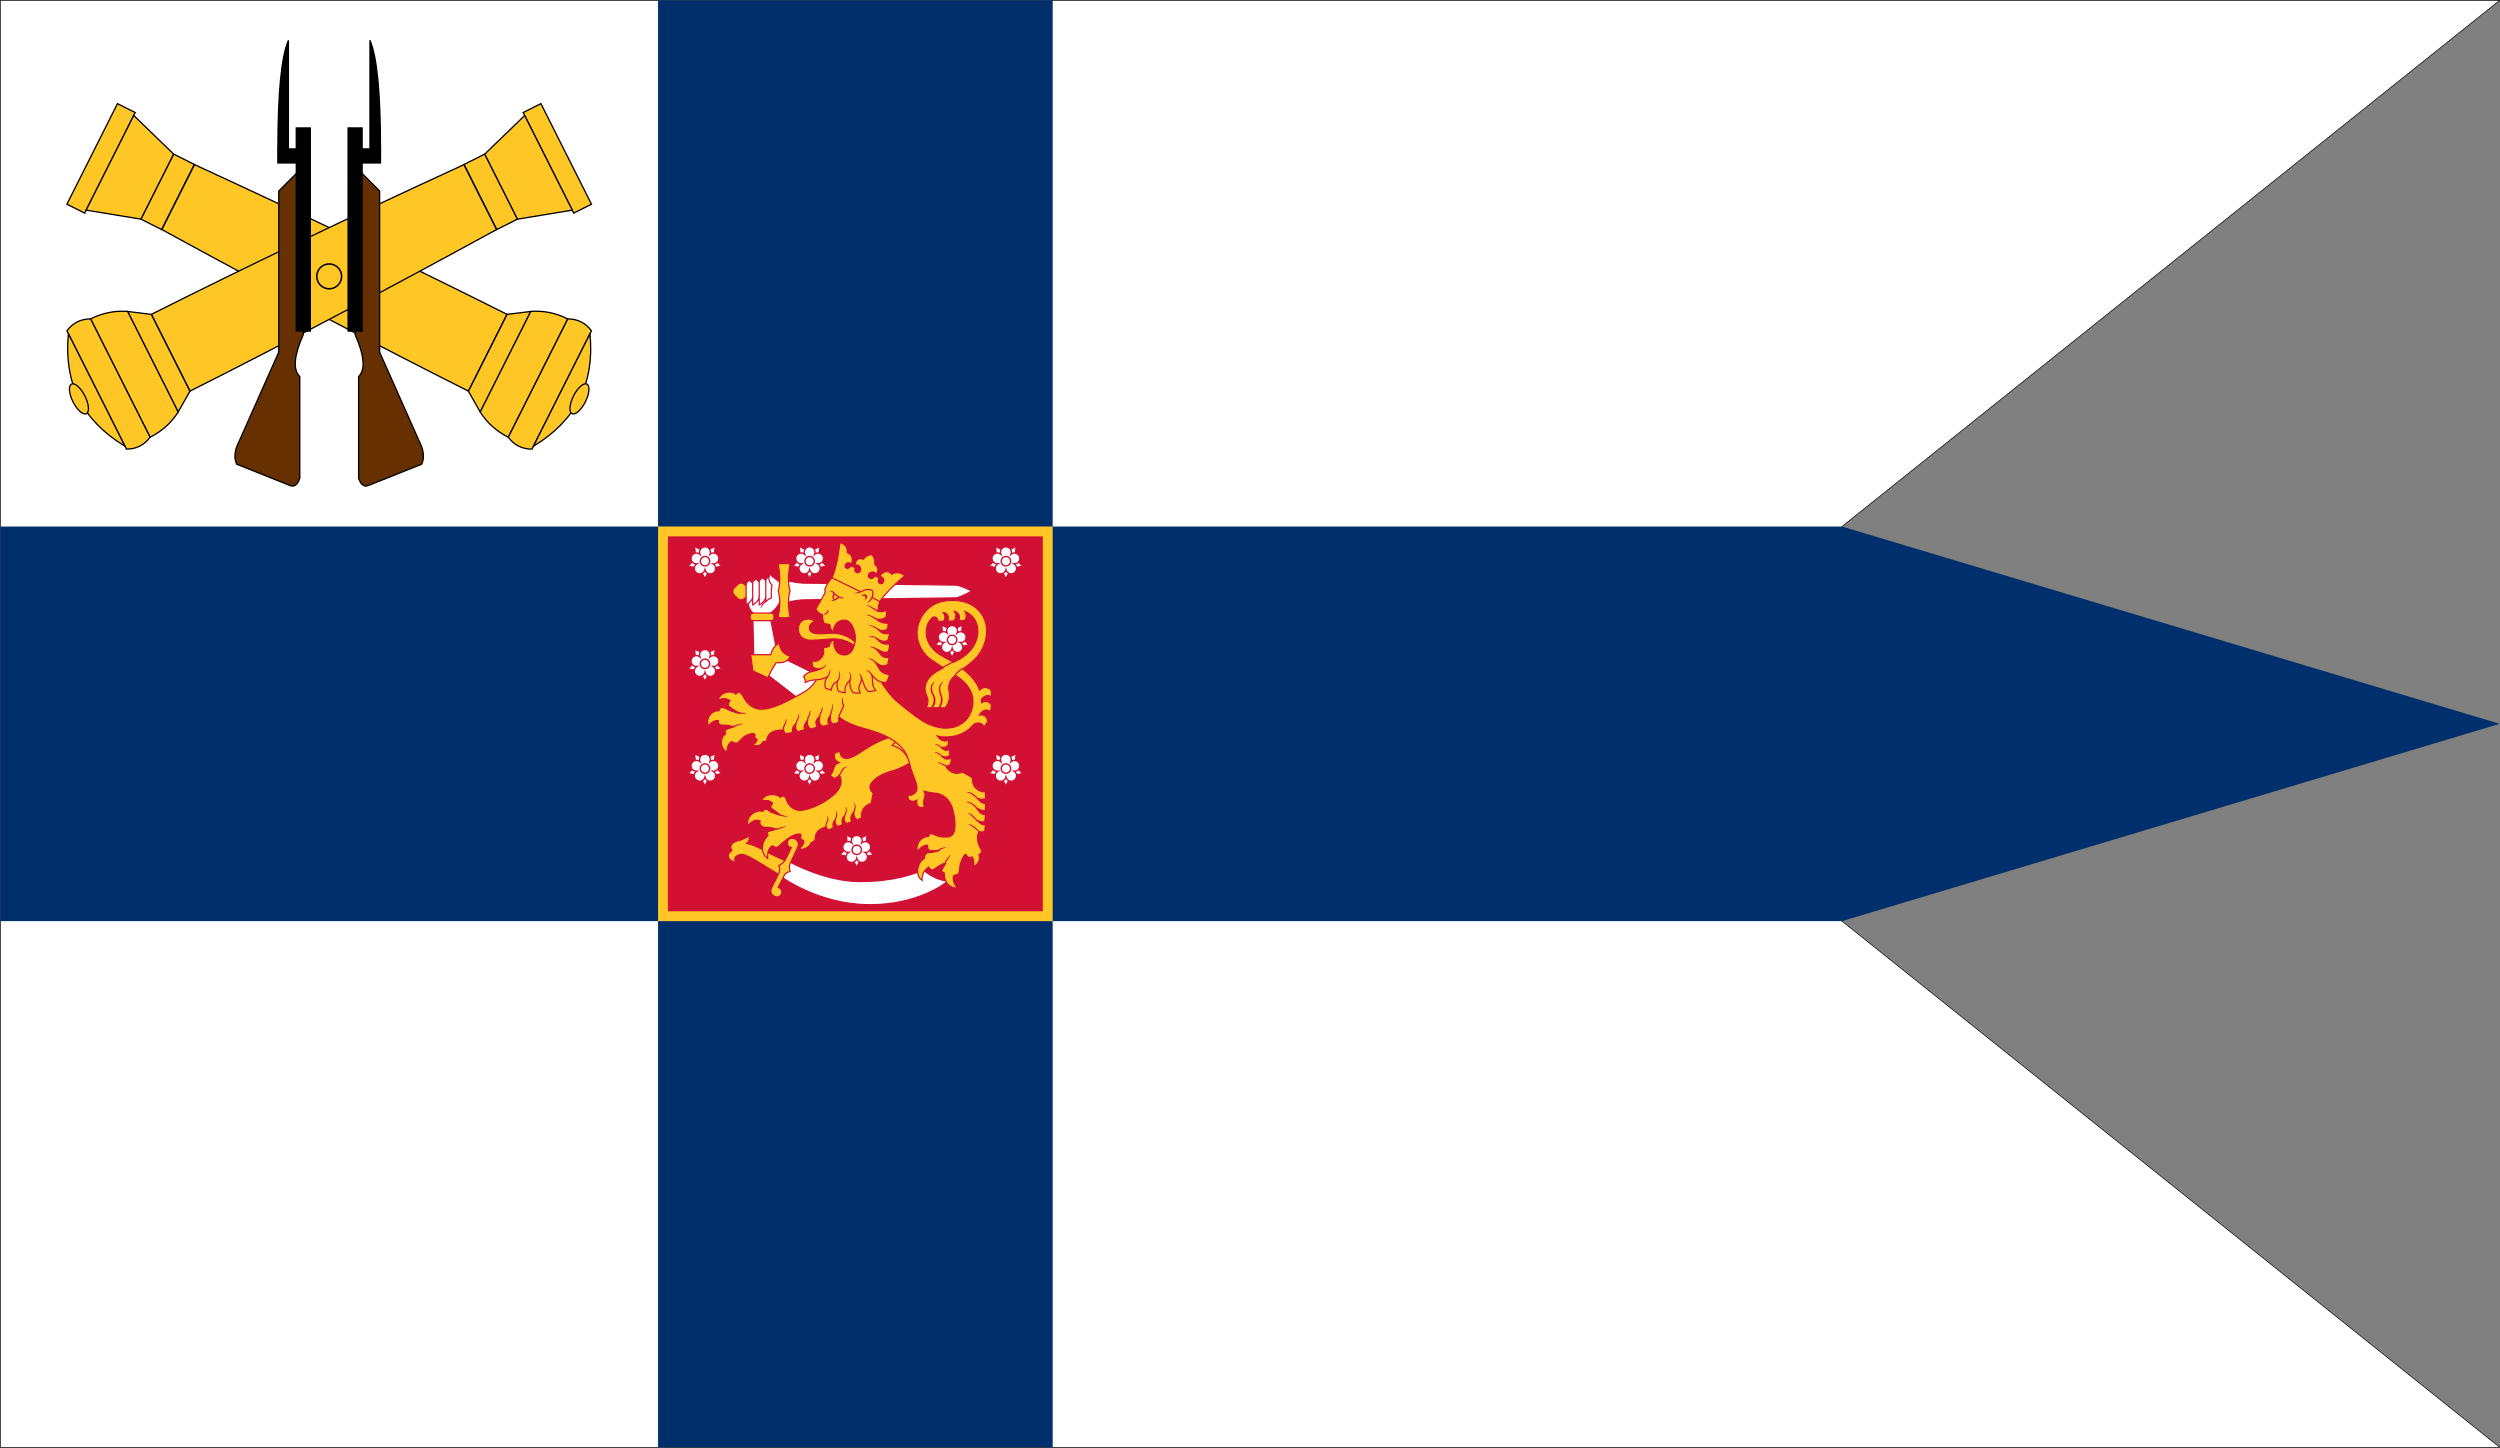 <?xml version="1.0" encoding="UTF-8"?>
<svg version="1.0" viewBox="0 0 1900.5 1100.5" xmlns="http://www.w3.org/2000/svg" xmlns:cc="http://creativecommons.org/ns#" xmlns:dc="http://purl.org/dc/elements/1.1/" xmlns:rdf="http://www.w3.org/1999/02/22-rdf-syntax-ns#" xmlns:xlink="http://www.w3.org/1999/xlink">
<rect x="0" y="0" width="1900.5" height="1100.5" fill="#808080" stroke="none"/>
<path d="m0.25 0.25h1900l-500 400v300l500 400h-1900v-1100z" fill="#fff" fill-rule="evenodd" stroke="#000" stroke-width=".5"/>
<path d="m0.25 400.25h1400l500 150-500 150h-1400v-300z" fill="#002f6c" fill-rule="evenodd"/>
<rect x="500.25" y=".25" width="300" height="1100" fill="#002f6c"/>
<rect x="500.25" y="400.25" width="300" height="300" fill="#ffc726"/>
<rect x="507.75" y="407.75" width="285" height="285" fill="#d21034"/>
<path d="m189.85 372.53c99.516 0.888 16.371 1.843 114.03 1.177-30.961-131.79-9.678-34.877-33.815-142.11-3.022-13.426-42.192-11.105-43.773-4.209-27.373 119.45-5.861 23.397-36.44 145.14z" fill="none" stroke-linecap="round" stroke-linejoin="round" stroke-miterlimit="3.864"/>
<g transform="matrix(2.404 0 0 2.404 516.39 244.9)" stroke="#c8102e" stroke-width=".39" style="mix-blend-mode:normal">
<g style="mix-blend-mode:normal">
<use transform="translate(33.093)" width="100%" height="100%" xlink:href="#a"/>
<g id="a" transform="matrix(1.157 0 0 1.157 -10.023 -11.923)">
<path d="m12.722 71.481c1.187 0.816 2.937 1.235 2.937 1.235s1.75-0.419 2.937-1.235c-0.409 1.381-0.267 3.175-0.267 3.175s0.94 1.534 2.082 2.411c-1.44 0.038-3.102 0.727-3.102 0.727s-1.169 1.368-1.65 2.725c-0.481-1.358-1.65-2.725-1.65-2.725s-1.662-0.689-3.102-0.727c1.143-0.877 2.082-2.411 2.082-2.411s0.142-1.794-0.267-3.175z" fill="#fff" fill-rule="evenodd" stop-color="#c8102e" stroke="#d21034" stroke-width=".39" style="font-variation-settings:normal"/>
<path transform="scale(.265)" d="m59.129 270.59c-3.081 0.029-5.563 2.536-5.562 5.617 2.06e-4 0.695 0.129 1.384 0.381 2.031-0.538-0.44-1.154-0.775-1.815-0.99-2.95-0.958-6.118 0.656-7.076 3.606-0.958 2.95 0.656 6.118 3.606 7.076 0.661 0.214 1.355 0.305 2.049 0.266-0.584 0.376-1.093 0.857-1.502 1.418-1.824 2.509-1.268 6.022 1.242 7.846 2.509 1.824 6.022 1.268 7.846-1.242 0.408-0.563 0.708-1.197 0.885-1.869 0.177 0.673 0.478 1.306 0.887 1.869 1.823 2.509 5.335 3.065 7.844 1.242 2.51-1.823 3.066-5.336 1.242-7.846-0.408-0.562-0.918-1.044-1.502-1.42 0.693 0.04 1.388-0.05 2.049-0.264 2.95-0.958 4.566-4.126 3.607-7.076-0.959-2.95-4.128-4.565-7.078-3.606-0.66 0.215-1.275 0.55-1.812 0.988 0.251-0.647 0.38-1.335 0.381-2.029 6.65e-4 -3.103-2.515-5.618-5.617-5.617-0.018-8e-5 -0.035-8e-5 -0.053 0zm4.9 14.853c-3.58e-4 2.676-2.171 4.846-4.847 4.845-2.676-3.6e-4 -4.845-2.17-4.845-4.845-6.6e-4 -2.666 2.153-4.832 4.832-4.847 2.691-6.2e-4 4.861 2.17 4.86 4.847z" fill="#fff" fill-rule="evenodd" stop-color="#c8102e" stroke="#d21034" stroke-width="1.472" style="font-variation-settings:normal"/>
</g>
<use transform="translate(95.168)" width="100%" height="100%" xlink:href="#a"/>
<use transform="translate(78.158 24.884)" width="100%" height="100%" xlink:href="#a"/>
<use transform="translate(0 32.455)" width="100%" height="100%" xlink:href="#a"/>
<use transform="translate(0 65.575)" width="100%" height="100%" xlink:href="#a"/>
<use transform="translate(33.093 65.575)" width="100%" height="100%" xlink:href="#a"/>
<use transform="translate(95.168 65.575)" width="100%" height="100%" xlink:href="#a"/>
<use transform="translate(48 91.261)" width="100%" height="100%" xlink:href="#a"/>
</g>
<path d="m17.387 84.04 1.044-1.044c0.627-0.627 1.635-0.627 2.262 1e-6l1.044 1.044c0.627 0.627 0.627 1.635 0 2.262l-1.044 1.044c-0.627 0.627-1.635 0.627-2.262 1e-6l-1.044-1.044c-0.627-0.627-0.627-1.635 0-2.262z" color="#000000" fill="#ffc726" fill-rule="evenodd" stroke="#d21034" stroke-linecap="round" stroke-width=".39" style="mix-blend-mode:normal"/>
<path transform="scale(.265)" d="m163.45 420.43-45.975-22.661-9.057-46.437-1.941-2.769c11.038-5.832 14.213-16.531 14.213-16.531l-0.289-21.575c-6.382-4.255-12.322-9.59-12.322-9.59-0.481 0.982-0.78 1.927-0.951 2.834l-0.045 0.174c0.011-0.063 0.013-0.124 0.025-0.188 0 0-3.906 2.404-3.906 4.209v1.478c0-1.806-3.904-4.209-3.904-4.209s-3.904 2.404-3.904 4.209v1.478c0-1.806-3.904-4.209-3.904-4.209s-3.904 2.404-3.904 4.209v1.478c0-1.806-3.904-4.209-3.904-4.209s-3.906 2.404-3.906 4.209v25.035s1.097-0.538 2.469-1.545c0.245 2.501 1.499 8.814 8.031 12.939l-2.504 2.77 1.308 56.692 52.137 40.393 28.317-12.699z" fill="#fff" fill-rule="evenodd" stop-color="#c8102e" stroke="#d21034" stroke-width="1.472" style="font-variation-settings:normal;mix-blend-mode:normal"/>
<path transform="scale(.265)" d="m103.2 309.38-3e-5 23.992c4.053-3.642 6.856-4.514 6.856-4.514s-1.109-6.795 0.632-15.068c0 0-4.694-4.16-3.582-10.098m-11.715 7.166 1.04e-4 26.513s7.809-3.837 7.809-10.16m-15.618-14.875-5.63e-4 25.034s7.809-3.837 7.809-10.16m-13.15 8.616c2.266-1.701 5.341-4.76 5.341-8.616" fill="none" stop-color="#c8102e" stroke="#d21034" stroke-linecap="square" stroke-width="1.472" style="font-variation-settings:normal;mix-blend-mode:normal"/>
<path d="m33.33 88.746s3.876-0.896 5.937-0.924l48.215-0.64c0.832-0.011 3.136-1.118 4.966-2.141-1.83-1.023-4.134-1.871-4.966-1.882l-48.215-0.64c-2.06-0.027-5.937-0.924-5.937-0.924z" fill="#fff" fill-rule="evenodd" stop-color="#c8102e" stroke="#d21034" stroke-width=".39" style="font-variation-settings:normal"/>
<path d="m31.259 76.537s0.538-0.226 1.891-0.226 1.891 0.226 1.891 0.226c-1.152 5.427-0.004 8.504-0.004 8.504s-1.148 2.818 0.004 8.245c0 0-0.538 0.226-1.891 0.226s-1.891-0.226-1.891-0.226c1.152-5.427 0.004-8.245 0.004-8.245s1.148-3.077-0.004-8.504z" fill="#ffc726" fill-rule="evenodd" stop-color="#c8102e" stroke="#d21034" stroke-width=".39" style="font-variation-settings:normal;mix-blend-mode:normal"/>
<path d="m23.274 91.998h5.83c0.47 0 0.848 0.378 0.848 0.848v0.692c0 0.47-0.378 0.848-0.848 0.848h-5.83c-0.47 0-0.848-0.378-0.848-0.848v-0.692c0-0.47 0.378-0.848 0.848-0.848z" color="#000000" fill="#ffc726" fill-rule="evenodd" stroke="#d21034" stroke-linecap="round" stroke-width=".39" style="mix-blend-mode:normal"/>
<path d="m30.695 107.65c3.802 0.422 4.378-2.074 4.378-2.074-1.975-0.325-3.228-2.013-3.418-3.994-2.189 0.653-2.727 3.571-2.727 3.571h-6.336l0.653 5.107 4.723 2.227c0.787-1.638 1.672-3.392 2.727-4.838z" fill="#ffc726" fill-rule="evenodd" stop-color="#c8102e" stroke="#d21034" stroke-width=".39" style="font-variation-settings:normal;mix-blend-mode:normal"/>
<path d="m27.238 87.981c-0.671 0.639-1.277 1.408-1.516 2.318-0.05 0.216-3e-3 0.293 0.122 0.074 0.469-0.78 1.024-1.515 1.692-2.135-0.096-0.074-0.181-0.318-0.284-0.272z" color="#000000" color-rendering="auto" dominant-baseline="auto" fill="#d21034" fill-rule="evenodd" image-rendering="auto" shape-rendering="auto" solid-color="#000000" stop-color="#c8102e" stroke="none" style="font-feature-settings:normal;font-variant-alternates:normal;font-variant-caps:normal;font-variant-east-asian:normal;font-variant-ligatures:normal;font-variant-numeric:normal;font-variant-position:normal;font-variation-settings:normal;inline-size:0;isolation:auto;mix-blend-mode:normal;shape-margin:0;shape-padding:0;text-decoration-color:#000000;text-decoration-line:none;text-decoration-style:solid;text-indent:0;text-orientation:mixed;text-transform:none;white-space:normal"/>
<path d="m31.534 174.74s-7.494-4.725-9.395-5.648c-1.901-0.923-2.715-1.032-3.964-0.272-1.249 0.76-0.326 1.792-0.326 1.792-0.923 0.109-1.901-0.38-2.281-1.466-0.38-1.086 1.086-2.118 1.086-2.118-0.815-0.978-0.38-2.498 1.901-3.041s3.53-1.521 3.53-1.521 0.38 1.521-0.76 2.335c0 0 2.335 0.489 5.213 2.118s7.712 3.693 7.712 3.693z" fill="#ffc726" fill-rule="evenodd" stop-color="#c8102e" stroke="#d21034" stroke-width=".39" style="font-variation-settings:normal"/>
<path d="m34.757 170.6s11.208 6.3 22.274 6.3 17.479-2.498 20.195-3.693c0 0 3.258 3.258 7.712 3.476-0.739 0.892-9.747 7.551-24.632 7.539-16.484-0.013-28.372-9.06-28.372-9.06z" fill="#fff" fill-rule="evenodd" stop-color="#c8102e" stroke="#d21034" stroke-width=".39" style="font-variation-settings:normal"/>
<path d="m33.214 174.95c-0.615 1.139-1.941 3.776-1.941 3.776s1.329 0.448 1.162 1.663c-0.167 1.215-1.297 1.638-2.337 1.164-1.04-0.474-1.476-1.48-0.858-2.791 0.618-1.31 1.747-3.369 2.298-4.622 0.551-1.252-0.07-2.22-0.07-2.22s1.443-0.905 1.949-1.718c0.502-0.807 2.018-4.045 2.018-4.045-0.515-0.019-1.406-0.486-1.239-1.701s1.373-1.485 2.413-1.01c1.04 0.474 1.284 1.595 0.781 2.752-0.503 1.157-1.747 3.677-2.298 4.929s-0.045 2.604-0.045 2.604-1.218 0.08-1.834 1.219z" fill="#ffc72c" fill-rule="evenodd" stop-color="#c8102e" stroke="#d21034" stroke-width=".39" style="font-variation-settings:normal"/>
<g style="mix-blend-mode:normal">
<path transform="rotate(43.113 70.985 97.714)" d="m90.17 150.94c-0.484 4.563-3.156 10.324-5.427 11.277s-3.817 0.037-4.767-0.396c-0.95-0.432-1.401-1e-4 -1.62 0.939-1.754-0.094-4.612 2.522-3.488 4.894 0.496-0.694 1.296-1.918 3-1.877 0 0 0.072 0.88 0.428 1.27 0.356 0.39 1.749-0.12 4.068-0.234 0 0-2.672 1.516-3.684 1.509-0.998-8e-3 -1.496 0.508-1.315 1.469-1.965 0.95-2.944 4.676-0.363 6.494-0.053-1.719 0.282-2.988 1.794-3.775 0 0 0.213 0.842 1.398 0.948 1.185 0.106 1.776-1.562 4.133-2.437-0.441 1.03-1.395 1.961-1.323 2.538 0.045 0.366 0.483 0.498 0.846 0.704-0.274 1.973 1.208 5.705 4.847 5.35-0.888-0.857-2.14-2.288-1.677-3.929 0.538-0.233 0.8-0.205 1.254-0.42 0.525-0.248 0.267-1.69 0.734-4.323s1.41-3.666 1.902-3.978 0.531 0.375 0.937 0.733c0.405 0.358 1.411 0.054 1.411 0.054 0.689 0.742 0.835 1.592 0.557 2.696 1.153-0.082 2.162-2.23 1.52-3.896 0 0 0.586-0.89 0.157-1.681-0.429-0.791-2.102-1.665-0.164-5.165 0.738 0.335 1.377 0.077 1.377 0.077l0.494-1.551s-1.345-0.578-1.271-2.154c0.267 0.351 0.767 1.216 2.122 0.915l0.665-1.515s-1.639-0.4-1.496-2.393c0 0 0.601 1.595 2.143 1.415l0.821-1.587s-1.644-0.246-1.677-2.745c0 0 1.064 1.534 2.458 1.195l0.662-1.438s-2.893-1.978-0.935-5.448l-1.791-2.787s-2.35 0.192-2.549-1.928c-0.199-2.12 0.454-4.442 2.078-7.078 1.624-2.636 2.584-6.139 2.584-6.139l-2.957-3.555-7.21 1.914s-2.23 3.647-3.411 9.07c-1.112 5.103-2.215 5.809-3.196 6.042s-2.127-0.762-2.127-0.762l-0.665 1.515s0.774 2.177 3.033 1.253c-1.111 1.998 0.575 2.476 0.722 4.903 0 0 1.043-0.158 1.464-0.105 0 0 0.6-0.71 0.563-1.941 1.11 0.295 3.422 1.5 2.938 6.063z" color="#000000" color-rendering="auto" dominant-baseline="auto" fill="#ffc726" fill-rule="evenodd" image-rendering="auto" shape-rendering="auto" solid-color="#000000" stop-color="#c8102e" stroke="#d21034" stroke-width=".39" style="font-feature-settings:normal;font-variant-alternates:normal;font-variant-caps:normal;font-variant-east-asian:normal;font-variant-ligatures:normal;font-variant-numeric:normal;font-variant-position:normal;font-variation-settings:normal;inline-size:0;isolation:auto;mix-blend-mode:normal;shape-margin:0;shape-padding:0;text-decoration-color:#000000;text-decoration-line:none;text-decoration-style:solid;text-indent:0;text-orientation:mixed;text-transform:none;white-space:normal"/>
<path d="m52.809 140.57c-0.565 0.092-1.067 0.446-1.358 0.937-0.352 0.562-0.607 1.191-1.056 1.674 0.112 0.051 0.248 0.271 0.345 0.205 0.505-0.633 0.821-1.389 1.3-2.038 0.244-0.328 0.582-0.557 0.966-0.693 0.273-0.145-0.102-0.105-0.197-0.085zm2.46 11.662c0.375 0.77 0.154 1.666-0.193 2.412-0.145 0.148 0.042 0.196 0.159 0.265 0.13 0.14 0.169-0.046 0.224-0.147 0.343-0.731 0.496-1.644 0.072-2.375-0.074-0.126-0.157-0.249-0.288-0.323 0.009 0.056 0.017 0.112 0.025 0.168zm-2.692 1.18c0.243 0.821-0.024 1.695-0.401 2.43-0.139 0.148-0.064 0.235 0.103 0.304 0.125 0.145 0.186 0.012 0.243-0.108 0.407-0.769 0.619-1.733 0.236-2.554-0.043-0.12-0.231-0.358-0.181-0.092zm-3.035 1.377c0.178 0.771 0.018 1.585-0.325 2.28-0.024 0.11-0.216 0.272-0.031 0.319 0.132 0.074 0.288 0.221 0.32-0.014 0.301-0.673 0.551-1.438 0.37-2.178-0.06-0.236-0.191-0.446-0.354-0.625 7e-3 0.073 0.014 0.145 0.021 0.218zm-17.596 0.952c-0.024 0.12-0.198 0.343 0.012 0.348 0.678 0.186 1.468 0.355 2.171 0.308 0.267-0.019 0.016-0.125-0.11-0.143-0.666-0.141-1.403-0.374-2.054-0.574-0.006 0.021-0.015 0.04-0.02 0.061zm14.83 0.583c0.107 0.527 0.098 1.1-0.177 1.568-0.252 0.438-0.43 0.928-0.425 1.439-0.003 0.131 0.004 0.262 0.008 0.394 0.119-0.047 0.313-0.041 0.386-0.12-0.091-0.503 0.062-1.008 0.306-1.445 0.23-0.408 0.368-0.896 0.225-1.358-0.069-0.234-0.149-0.476-0.313-0.661-0.003 0.061-0.007 0.122-0.01 0.184zm-14.112 3.292c-0.721 0.189-1.445 0.378-2.168 0.564 0.057 0.108 0.028 0.363 0.144 0.37 1.047-0.287 2.094-0.602 3.071-1.081 0.238-0.143-0.027-0.143-0.166-0.089-0.294 0.079-0.587 0.157-0.881 0.236z" color="#000000" color-rendering="auto" dominant-baseline="auto" fill="#d21034" fill-rule="evenodd" image-rendering="auto" shape-rendering="auto" solid-color="#000000" stop-color="#c8102e" stroke="none" style="font-feature-settings:normal;font-variant-alternates:normal;font-variant-caps:normal;font-variant-east-asian:normal;font-variant-ligatures:normal;font-variant-numeric:normal;font-variant-position:normal;font-variation-settings:normal;inline-size:0;isolation:auto;mix-blend-mode:normal;shape-margin:0;shape-padding:0;text-decoration-color:#000000;text-decoration-line:none;text-decoration-style:solid;text-indent:0;text-orientation:mixed;text-transform:none;white-space:normal"/>
<path d="m68.898 132.55s-0.978 0.38-1.575 1.303c0 0 3.434 0.831 4.933 3.984" fill="none" stop-color="#c8102e" stroke="#d21034" stroke-width=".39" style="font-variation-settings:normal;mix-blend-mode:normal"/>
</g>
<path transform="scale(.265)" d="m326.42 331.96c-3.818-1e-3 -7.926 0.389-12.318 1.272-17.569 3.528-29.123 19.94-30.275 34.953-1.191 15.52 8.257 29.475 17.75 35.33 9.493 5.855 10.544 7.247 13.582 9.012-4.295 2.485-14.938 6.948-19.453 15.568-4.516 8.621-1.847 14.573 0 18.678 1.847 4.105 1.002 9.633-1.025 13.342h22.578s7.184-7.388 4.721-19.293c-2.463-11.905 5.095-17.133 7.627-19.445 6.566 4.621 10.768 7.954 14.516 13.033 6.84 9.271 8.42 20.158 3.404 31.926-4.859 11.401-14.895 16.405-23.291 17.643-8.718 1.285-15.238 0.124-24.859-3.463-9.621-3.587-25.838-16.226-39.385-27.721-13.547-11.494-23.398-31.609-23.398-31.609l-61.576-0.822-11.203 5.182s-3.471 9.88-17.111 17.195c-13.64 7.315-29.643 16.566-43.479 18.713-13.836 2.147-21.6-4.895-26.115-13.311-4.362-8.129-6.31-7.498-9.646-4.311-6.415-5.183-18.817-1.987-20.936 6.979 3.058-1.026 8.828-3.08 13.957 0.82 0 0-2.341 2.934-2.113 4.916 0.227 1.982 5.396 5.963 14.428 10.479 0 0-8.063-1.194-15.492-5.115-7.176-3.788-8.805-2.077-9.998 1.814-8.216-0.716-16.105 8.246-12.648 18.303 1.963-2.559 5.604-7.075 12.037-6.705 0 0-0.92 2.715 1.197 4.643 2.117 1.928 8.664-0.412 17.035 3.01-5.444 1.738-8.984 2.483-10.133 4.356-0.728 1.187-0.068 2.353 0.52 3.818-6.844 4.602-7.353 16.532 1.652 22.188-0.08-3.224 0.063-9.025 5.301-12.777 2.138 0.581 2.829 1.673 5.734 1.844 2.906 0.171 6.224-6.18 10.701-8.639 4.477-2.458 8.042-2.956 10.219-2.666 2.177 0.29 1.16 2.468 1.16 4.064 0 1.597 2.758 2.467 2.758 2.467-0.145 2.858-1.741 4.997-5.369 6.676 2.612 1.682 10.207 2.221 12.48-3.773 0 0 3.774 0.872 4.5-2.176s1.742-11.756 20.029-11.756c0 0 0.241 2.756 2.418 4.498 0 0 4.935-0.145 8.273-1.887-0.435-7.557 1.823-6.978 4.934-11.756 0 0-3.773 6.676 1.162 11.176l8.127-2.178c-1.33-6.699 1.08-6.905 4.209-12.771 0 0-3.483 7.837 3.629 11.756l7.258-2.031c-2.651-7.24-1.73-7.652 3.627-14.078-1.161 2.758-3.046 9.288 2.904 12.916l6.967-1.596c-1.716-7.899 0.552-8.381 2.902-12.338 1e-5 0-2.903 6.822 2.031 11.031 0 0 5.516-0.29 7.693-2.467 0 0-0.956-3.562 0.145-5.807 0 0 7.473 7.625 27.514 13.131 20.04 5.506 34.232 10.719 45.178 21.521 10.946 10.802 9.906 19.42 14.537 31.58 4.708 12.363 8.101 20.04 3.338 24.383-4.763 4.342-8.854 2.613-8.854 2.613s0.21 3.955 1.955 6.213c0.205 0.103 4.105 2.77 9.031-0.104 0 0-0.821 4.721 1.334 7.287 2.42 1.958 5.256 1.837 8.209 1.129-4.405-7.038 2.853-13.234-0.922-18.986 0 0 7.292 1.653 14.113 2.379 6.822 0.726 17.427 5.454 20.916 22.285 3.489 16.831 2.873 28.735-6.568 29.762-5.943 0.646-11.786-0.645-15.377-2.279-3.591-1.634-6.391-3.369-7.807 1.75-8.236-0.439-16.412 9.42-12.873 17.926 1.876-2.624 5.348-7.669 11.789-7.516 0 0-0.176 3.748 1.17 5.221 1.346 1.474 5.224 1.97 13.578 0.801 0 0-6.637 2.709-11.85 2.67-5.143-0.039-6.032 1.959-6.707 7.144-7.425 3.59-12.487 19.227-2.728 26.098-0.65-6.077 2.425-12.846 8.141-15.82 0 0 0.599 2.803 3.404 3.375 2.805 0.573 8.32-6.285 16.904-8.441-1.665 3.895-5.273 7.412-5.002 9.592 0.172 1.381 1.825 1.883 3.199 2.66-1.037 7.457 3.959 17.913 15.346 17.943-2.075-2.469-6.2-8.731-4.449-14.932 2.032-0.881 3.254-0.46 5.631-2.141 2.377-1.68 1.006-8.713 2.969-13.428 1.963-4.715 3.258-8.259 5.115-9.441s1.577 1.257 3.109 2.611c1.532 1.355 5.332 0.203 5.332 0.203 1.894 2.344 2.556 6.579 1.506 10.752 4.359-0.31 9.155-7.38 6.727-13.678 0 0 4.729-2.096 2.615-5.996-2.114-3.9-6.892-11.777-2.873-21.627 4.662 1.763 7.33-0.494 7.33-0.494l0.41-7.594c-6.186 0.55-6.454-3.007-11.084-5.953 6.363 4.105 10.469 2.258 10.469 2.258l1.025-8.209c-7.422-0.226-8.183-5.296-11.699-8.826 6.568 5.131 11.289 3.693 11.289 3.693l0.41-8.209c-6.385-0.319-7.406-4.524-11.084-6.979 5.952 3.489 10.879 1.23 10.879 1.23v-8.416c-3.695 0.616-7.799-0.616-11.904-4.516s-3.695-12.109-3.695-12.109l-11.699-6.773c-13.752 5.952-20.252-7.252-20.252-7.252 3.9 0.616 5.748-2.258 5.748-2.258 1.083-2.395 1.179-5.079 0.615-7.184-7.02 3.308-8.566-0.827-12.316-3.08 5.747 3.695 10.348 0.41 10.348 0.41 1.122-3.504-0.084-7.594-0.084-7.594-5.599 2.948-7.067-1.172-10.469-2.873 5.337 1.847 8.826-1.848 8.826-1.848 1.232-2.463 0.615-6.568 0.615-6.568-7.389 4.31-13.33-4.764-13.33-4.764s6.993 2.187 18.012 0.562c8.757-1.291 18.859-5.79 25.99-14.766 9.137-4.215 11.824 3.264 11.824 3.264 3.131-3.209 4.553-6.92 4.553-6.92s-0.641-8.642-10.199-7.166c6.835-10.355 13.342-4.059 13.342-4.059 1.395-4.261 1.035-8.217 1.035-8.217s-4.085-6.961-11.496-2.469c0.034-1.425-0.017-2.841-0.127-4.246 5.747-7.176 11.779-2.877 11.779-2.877 0.411-4.516-0.41-7.594-0.41-7.594s-5.921-7.353-13.736-0.426c-1.379-3.782-3.293-7.389-5.75-10.719-4.016-5.443-8.402-9.842-14.357-14.332 1.793-1.46 5.786-3.929 11.887-9.273 6.594-5.777 13.406-14.462 16.031-28.385 2.712-14.384-2.626-28.502-13.465-36.363-5.966-4.327-14.796-7.854-26.25-7.857zm1.785 13.129s8.418 1.306 5.516 10.885c0 0 4.499 0.871 7.547-0.58 0 0 2.688-4.824-0.213-10.133 1.987 0.843 3.816 1.867 5.451 3.053 7.314 5.305 11.327 15.211 9.309 25.918-2.106 11.168-8.005 18.386-15.834 24.346-3.84 2.923-8.488 5.266-12.789 7.443-4.654-3.374-7.952-3.893-17.447-10.062-9.495-6.17-15.836-16.789-15.039-27.174 0.411-5.351 1.523-9.581 5.715-14.645 4.192-5.064 8.718-1.16 7.852 2.996 4.049 0.127 7.678-0.609 7.678-0.609s2.937-5.361-1.072-10.072c0 0 8.538 0.667 5.49 9.81 0 0 4.21 1.16 7.693-0.146 0 0 4.354-6.24 0.145-11.029z" color="#000000" color-rendering="auto" dominant-baseline="auto" fill="#ffc726" fill-rule="evenodd" image-rendering="auto" shape-rendering="auto" solid-color="#000000" stop-color="#c8102e" stroke="#d21034" stroke-width="1.472" style="font-feature-settings:normal;font-variant-alternates:normal;font-variant-caps:normal;font-variant-east-asian:normal;font-variant-ligatures:normal;font-variant-numeric:normal;font-variant-position:normal;font-variation-settings:normal;inline-size:0;isolation:auto;mix-blend-mode:normal;shape-margin:0;shape-padding:0;text-decoration-color:#000000;text-decoration-line:none;text-decoration-style:solid;text-indent:0;text-orientation:mixed;text-transform:none;white-space:normal"/>
<path d="m80.549 113.7c-0.801 0.625-1.201 1.688-1.06 2.689 0.072 0.649 0.354 1.247 0.661 1.814 0.444 0.908 0.372 2.016-0.096 2.895-0.106 0.215-0.24 0.414-0.387 0.602h0.716c0.709-1.017 0.86-2.414 0.314-3.538-0.313-0.594-0.625-1.206-0.719-1.879-0.15-0.864 0.096-1.766 0.638-2.457 0.077-0.147 0.17-0.276-0.066-0.127zm2.726 9.5e-4c-0.576 0.458-1.061 1.087-1.155 1.836-0.129 0.908 0.165 1.8 0.45 2.65 0.323 1.073 0.192 2.301-0.435 3.251-0.023 0.082-0.249 0.25-0.146 0.263h0.564c0.769-1.048 0.911-2.479 0.484-3.693-0.299-0.769-0.586-1.574-0.513-2.416 0.048-0.691 0.417-1.274 0.843-1.802 0.07-0.175 0.095-0.18-0.094-0.089zm-31.621 5.091c-0.38 0.749-0.387 1.726 0.148 2.405-0.546 1.102-1.023 2.212-1.512 3.34 0.121 0.018 0.303 0.193 0.384 0.105 0.544-1.147 1.037-2.293 1.583-3.439-0.544-0.657-0.626-1.579-0.482-2.399-0.008-0.223-0.004-0.152-0.121-0.012zm-3.309 2.102c0.027 1.006-0.352 2.187-0.749 3.092 0.082 0.055 0.268 0.173 0.359 0.16 0.397-0.871 0.703-2.046 0.571-3.008-0.023-0.143-0.047-0.289-0.138-0.407-0.015 0.054-0.029 0.109-0.044 0.164zm-3.225 0.803c-0.027 0.859-0.494 1.823-0.907 2.553 0.117 0.035 0.278 0.233 0.365 0.154 0.399-0.689 0.852-1.665 0.723-2.489-0.019-0.143-0.066-0.279-0.137-0.405-0.015 0.062-0.029 0.124-0.044 0.187zm-3.801 1.182c-0.145 0.837-0.548 1.809-0.957 2.545 0.123 0.02 0.301 0.2 0.386 0.114 0.338-0.654 0.708-1.548 0.745-2.295 0.011-0.202-0.051-0.396-0.12-0.583-0.018 0.073-0.036 0.146-0.055 0.219zm-22.304 0.5c3e-6 0.122-0.177 0.354 0.034 0.346 0.613 0.125 1.432 0.14 2.056 0.12 0.278-0.022-0.031-0.141-0.156-0.155-0.579-0.131-1.343-0.229-1.919-0.374-0.005 0.021-0.01 0.042-0.016 0.063zm18.692 0.662c0.004 0.812-0.543 1.684-0.909 2.369 0.119 0.029 0.284 0.22 0.373 0.14 0.364-0.623 0.814-1.51 0.723-2.262-0.018-0.153-0.067-0.299-0.143-0.432-0.014 0.061-0.029 0.123-0.043 0.185zm-4.031 1.498c0.01 0.566-0.17 1.119-0.475 1.592-0.298 0.466-0.491 1.005-0.492 1.563 0.037 0.102 0.273 5e-3 0.392 0.025 0.022-0.849 0.642-1.563 0.78-2.402 0.05-0.331 0.005-0.684-0.17-0.974-0.012 0.065-0.024 0.131-0.036 0.196zm-13.824 1.395c-0.946 0.148-1.88 0.465-2.811 0.69 0.057 0.109 0.027 0.363 0.144 0.372 0.969-0.255 1.947-0.596 2.882-0.961 0.239-0.106 0.055-0.142-0.107-0.116-0.036 5e-3 -0.073 9e-3 -0.109 0.014zm60.869 6.439c0.292 0.224 0.653 0.334 0.971 0.518 0.236 0.118 0.542 0.339 0.774 0.464 0.033-0.118 0.228-0.283 0.149-0.368-0.52-0.278-1.172-0.563-1.758-0.621-0.045 2e-3 -0.091 5e-3 -0.136 7e-3zm0.282 2.6c-0.145 0.01-0.284 0.053-0.416 0.113 0.303 0.087 0.628 0.102 0.908 0.264 0.332 0.164 0.666 0.483 0.985 0.668 0.033-0.118 0.229-0.272 0.154-0.366-0.458-0.336-1.043-0.728-1.63-0.68zm0.813 3.226c-0.239 8e-3 -0.185 0.07 0.005 0.134 0.787 0.238 1.489 0.893 2.323 0.98-0.02-0.122 0.093-0.348-0.015-0.4-0.796-0.077-1.498-0.759-2.313-0.714zm9.395 9.423c-0.16 6e-3 -0.322 0.017-0.469 0.086 0.292 0.125 0.615 0.119 0.916 0.231 0.627 0.174 1.128 0.601 1.605 1.026 0.137 0.113 0.547 0.439 0.7 0.529 0.034-0.119 0.231-0.279 0.153-0.37-0.502-0.326-1.152-1.042-1.714-1.276-0.372-0.17-0.784-0.242-1.192-0.226zm-0.319 3.047c-0.084-6e-3 -0.401 0.065-0.196 0.114 0.272 0.068 0.569 0.088 0.841 0.198 0.759 0.257 1.577 1.002 2.171 1.523 0.056-0.109 0.28-0.232 0.219-0.332-0.667-0.598-1.63-1.394-2.549-1.49-0.161-0.017-0.324-0.021-0.486-0.012zm0.374 3.599c0.309 0.192 0.653 0.334 0.917 0.592 0.49 0.43 0.992 1.17 1.606 1.523 0.036-0.118 0.238-0.272 0.163-0.366-0.706-0.427-1.303-1.448-2.12-1.702-0.184-0.056-0.376-0.077-0.566-0.048zm0.229 3.555c-0.263 0.015-0.102 0.112 0.059 0.146 0.962 0.239 1.635 1.017 2.392 1.6 0.178 0.134 0.34 0.322 0.543 0.416 0.021-0.122 0.199-0.285 0.118-0.38-0.783-0.537-1.408-1.368-2.328-1.679-0.252-0.081-0.518-0.116-0.783-0.104zm-7.311 7.106c-0.684 0.165-1.469 0.472-2.144 0.67 0.061 0.106 0.043 0.363 0.159 0.365 0.668-0.216 1.442-0.58 2.05-0.932 0.17-0.143 0.117-0.097-0.065-0.103zm1.507 2.549c-0.677 0.609-1.23 1.341-1.734 2.095 0.116 0.04 0.268 0.245 0.36 0.171 0.479-0.745 0.982-1.477 1.48-2.204 0.077-0.179 0.042-0.136-0.105-0.062z" color="#000000" color-rendering="auto" dominant-baseline="auto" fill="#d21034" fill-rule="evenodd" image-rendering="auto" shape-rendering="auto" solid-color="#000000" stop-color="#c8102e" stroke="none" style="font-feature-settings:normal;font-variant-alternates:normal;font-variant-caps:normal;font-variant-east-asian:normal;font-variant-ligatures:normal;font-variant-numeric:normal;font-variant-position:normal;font-variation-settings:normal;inline-size:0;isolation:auto;mix-blend-mode:normal;shape-margin:0;shape-padding:0;text-decoration-color:#000000;text-decoration-line:none;text-decoration-style:solid;text-indent:0;text-orientation:mixed;text-transform:none;white-space:normal"/>
<path d="m87.208 111.49c0.797-0.777 1.411-1.306 2.278-1.994m-6.101-0.348c1.335-0.698 1.962-1.097 3.184-1.721" fill="none" stop-color="#c8102e" stroke="#d21034" stroke-width=".39" style="font-variation-settings:normal;mix-blend-mode:normal"/>
<path d="m38.167 95.155c-1.048 1.701-0.786 5.549 3.776 5.44 4.562-0.109 7.169-0.978 10.318 0.109 3.15 1.086 3.693 2.335 3.693 2.335l0.032-1.476s-3.111-3.744-8.922-3.147c-5.811 0.597-5.992-0.906-5.89-2.044 0.102-1.138 1.546-1.683 1.546-1.683-0.457-1.085-3.504-1.235-4.553 0.466z" fill="#ffc726" fill-rule="evenodd" stop-color="#c8102e" stroke="#d21034" stroke-width=".39" style="font-variation-settings:normal"/>
<path d="m48.295 80.815c-1.958 2.266-2.291 3.783-2.291 3.783 0.192 0.461 0.307 0.653-0.23 1.574-0.538 0.922-2.611 4.57-2.611 4.57s0.461 1.152 2.074 1.805c0 0 0 1.536 0.576 2.688 0 0 0.883 0.269 1.805 0.422 0 0-0.038 1.421 1.037 2.266 0 0 0.208-2.493 1.882-3.293s3.202-0.527 4.253 1.619 1.273 4.537 0.064 7.176c-1.209 2.639-4.285 2.01-5.168 0.588s-0.877-2.787-0.723-3.479c0 0-1.178-0.077-1.6 2.035 0 0-0.806 0.307-1.651 0.307 0 0-0.192 0.461-0.038 1.421 0.154 0.96-1.344 3.533-3.648 2.842 0 0-0.154 1.114 0.269 1.958 0 0 1.344 0.922 2.765 0.384-2.216 1.155-4.405 0.763-5.722 2.496 0 0 0.576 1.152 0.538 1.958 2.186-1.261 4.15-0.357 6.848-1.69 0 0-1.152 1.766-0.461 3.533l1.843 0.576s-0.077-1.92 1.882-2.765c0 0-0.384 1.805 0.307 3.072 0.615 0.281 1.369 0.461 2.189 0.538 0 0-0.691-2.151 1.459-3.878 0 0-0.269 2.65 1.075 3.802 0.619 0.218 1.7 0.275 2.227 0.115-1.148-1.866 0.09-2.185 0.422-4.723 0.652 1.558 0.734 3.16 2.151 4.301 0.817-0.046 1.355-0.097 2.266-0.384-1.565-2.011-0.572-3.146-1.306-5.03 1.218 1.541 2.363 2.632 4.685 2.534 0.529-0.762 0.859-1.752 0.96-2.496-3.322-0.403-2.856-1.977-4.646-4.109 0 0 2.227 2.227 4.147 0.922l0.422-2.15c-2.974-0.059-2.125-1.023-4.397-2.938 1.46 0.584 2.573 1.719 4.167 1.018 0.307-0.922 0.384-2.381 0.384-2.381-2.027 0.074-2.623-0.096-4.032-1.728 0 0 2.112 1.536 3.494 0.499l0.576-2.074c-1.839 0.102-2.362 0.019-3.84-1.421 0 0 1.805 1.075 3.149-0.077l0.269-1.818s-2.342 0.269-3.802-1.306c0 0 2.112 0.499 3.187-0.806l0.038-1.882s-1.536 0.614-2.727 0.192c0 0 0.05-1.275 0.555-3.077l-1.834-4.643z" fill="#ffc726" fill-rule="evenodd" stop-color="#c8102e" stroke="#d21034" stroke-width=".39" style="font-variation-settings:normal;mix-blend-mode:normal"/>
<path d="m48.171 85.001c-0.209 0.018-0.388 0.135-0.575 0.221 0.325 0.001 0.662 0.072 0.905 0.303 0.085 0.089 0.223 0.19 0.236 0.307-0.27 0.47-0.462 1.07-0.205 1.588 0.06 0.13 0.144 0.248 0.238 0.355-0.245 0.172-0.539 0.246-0.803 0.38 0.663 0.125 1.329-0.141 1.89-0.476 0.236-0.142 0.454-0.323 0.663-0.494 0.549 0.182 1.208 0.257 1.711-0.09-0.412-0.018-0.834-0.019-1.227-0.167-0.836-0.281-1.509-0.887-2.079-1.541-0.198-0.21-0.443-0.43-0.755-0.387zm9.059 0.072c-0.545 0.317-1.16 0.463-1.775 0.584-0.241 0.061 0.007 0.129 0.132 0.12 0.654 2e-3 1.325-0.089 1.911-0.396-0.091-0.086-0.14-0.338-0.258-0.314zm1.272 0.981c-0.406 0.054-0.762 0.282-1.072 0.536 0.411-0.043 0.879-0.166 1.252 0.078 0.26 0.256 0.159 0.667 0.061 0.975-0.077 0.179-0.11 0.298 0.082 0.118 0.328-0.237 0.681-0.59 0.639-1.029-0.066-0.441-0.528-0.749-0.961-0.678zm-9.372 0.156c0.307 0.275 0.626 0.549 1.006 0.717-0.297 0.283-0.646 0.508-1.015 0.687-0.335-0.413-0.306-1.015-0.049-1.458 0.019 0.018 0.038 0.036 0.057 0.055zm11.689 0.734c-0.297 0.621-0.764 1.238-1.318 1.65-0.222 0.173 0.039 0.113 0.172 0.06 0.665-0.222 1.177-0.849 1.465-1.466 0.153-0.16-0.116-0.185-0.218-0.264-0.055-0.033-0.08-0.056-0.101 0.021zm-1.802 2.579c0.218 0.153 0.502 0.161 0.737 0.286 1.088 0.457 1.906 1.393 3.028 1.781 0.008-0.123 0.168-0.312 0.075-0.392-1.102-0.468-2.005-1.349-3.184-1.642-0.215-0.039-0.443-0.109-0.657-0.033zm-12.162 1.567c0.052 0.346-0.164 0.661-0.444 0.84-0.314 0.234-0.69 0.359-1.018 0.566 0.524 0.048 1.081-0.101 1.491-0.437 0.269-0.206 0.447-0.631 0.208-0.923-0.046-0.063-0.233-0.19-0.236-0.093l1.26e-4 0.025zm12.603 1.458c-0.13 2e-3 -0.368 0.08-0.121 0.129 0.723 0.081 1.353 0.483 1.948 0.873 0.314 0.206 0.638 0.4 0.989 0.536 0.014-0.123 0.184-0.306 0.095-0.388-0.868-0.415-1.672-1.059-2.66-1.147-0.083-0.007-0.167-0.005-0.25-0.002zm0.33 3.321c0.224 0.143 0.507 0.127 0.752 0.222 0.755 0.231 1.565 0.673 2.127 1.224 0.065-0.103 0.3-0.207 0.247-0.309-0.77-0.722-1.921-1.17-2.972-1.185-0.052 0.016-0.104 0.032-0.155 0.048zm0.707 3.34c-0.24 0.02-0.502 0.012-0.71 0.148 0.253 0.09 0.531 0.023 0.792 0.085 0.651 0.104 1.393 0.456 1.891 0.891 0.059-0.106 0.287-0.223 0.227-0.322-0.574-0.486-1.45-0.824-2.201-0.802zm0.012 3.394c-0.098 5e-4 -0.326 0.027-0.337 0.08 0.271 0.121 0.569 0.129 0.846 0.251 0.291 0.107 0.698 0.308 0.958 0.482 0.045-0.113 0.257-0.261 0.185-0.35-0.454-0.291-1.116-0.482-1.653-0.462zm-0.731 3.74c0.251 0.157 0.562 0.177 0.82 0.328 0.397 0.194 0.823 0.503 1.086 0.862 0.08-0.093 0.331-0.161 0.294-0.271-0.476-0.591-1.301-0.961-2.054-0.953-0.048 0.011-0.097 0.022-0.145 0.034zm-13.439 1.943c-0.363 0.473-0.875 0.821-1.431 1.028 0.065 0.103 0.039 0.389 0.155 0.385 0.617-0.238 1.187-0.76 1.396-1.397 0.057-0.206 0.004-0.105-0.12-0.016zm1.292 1.454c-0.073 0.794-0.368 1.516-0.866 2.134-0.077 0.095-0.161 0.184-0.249 0.269 0.102 0.068 0.2 0.306 0.304 0.256 0.681-0.697 1.039-1.711 0.931-2.679-0.057-0.179-0.053-0.124-0.12 0.02zm11.514 0.333c0.616 0.335 1.243 0.952 1.551 1.58 0.096-0.075 0.353-0.097 0.337-0.211-0.359-0.679-1.121-1.3-1.862-1.487-0.194-0.019-0.143 1e-3 -0.026 0.119zm-8.556 0.489c0.157 1.032-0.082 2.151-0.81 2.933 0.103 0.065 0.21 0.299 0.311 0.243 0.768-0.858 0.97-2.142 0.612-3.221-0.094-0.158-0.077-0.107-0.113 0.045zm3.154 0.133c0.381 0.805 0.394 1.792-0.027 2.583 0.117 0.035 0.285 0.232 0.367 0.152 0.445-0.887 0.345-2.017-0.246-2.812-0.137-0.127-0.107-0.081-0.095 0.077zm3.142 0.515c0 0.146 0.219 0.228 0.29 0.368 0.168 0.247 0.243 0.723 0.279 1.02 0.115-0.041 0.366 0.02 0.386-0.093-0.079-0.547-0.445-1.201-0.956-1.398v0.103z" color="#000000" color-rendering="auto" dominant-baseline="auto" fill="#d21034" fill-rule="evenodd" image-rendering="auto" shape-rendering="auto" solid-color="#000000" stop-color="#c8102e" stroke="none" style="font-feature-settings:normal;font-variant-alternates:normal;font-variant-caps:normal;font-variant-east-asian:normal;font-variant-ligatures:normal;font-variant-numeric:normal;font-variant-position:normal;font-variation-settings:normal;inline-size:0;isolation:auto;mix-blend-mode:normal;shape-margin:0;shape-padding:0;text-decoration-color:#000000;text-decoration-line:none;text-decoration-style:solid;text-indent:0;text-orientation:mixed;text-transform:none;white-space:normal"/>
<path transform="matrix(.266 .112 -.112 .266 50.786 69.459)" d="m7.342 39.676c0.205-16.01-6.903-38.587-6.903-38.587 3.706-1.246 9.928 0.348 11.466 6.591 4.838 0.072 8.913 2.719 9.271 9.486-2.41 0.001-4.823-0.057-5.615 2.521-0.792 2.577 0.455 4.314 2.738 4.107 2.283-0.207 3.267-4.24 3.267-4.24l4.906-0.032s0 4.414 3.338 4.414c3.338 0 4.422-3.901 1.664-6.659-2.758-2.758-6.531-0.223-6.531-0.223-1.761-7.26 2.646-9.731 6.096-9.374 1.537-6.243 5.873-7.838 6.902-8.333 1.029 0.495 5.364 2.525 6.902 8.768 3.304 0.078 7.131 3.855 5.66 9.084 0 0-3.338-2.39-6.096 0.368-2.758 2.758-1.674 6.369 1.664 6.369 3.338 0 3.774-4.414 3.774-4.414l5.251 0.362s-0.204 4.566 2.217 5.071c2.421 0.505 3.872-1.012 3.702-3.703-0.169-2.691-2.819-3.632-6.178-3.615 1.49-6.932 5.49-9.282 11.518-7.063 3.244-5.018 10.244-5.667 13.557-3.591 0 0-10.303 18.684-14.271 36.333l-9.26-0.67c-0.372-3.573-1.61-6.184-3.188-7.325-7.526 0.446-8.468 4.131-10.89 6.301z" fill="#ffc726" fill-rule="evenodd" stop-color="#c8102e" stroke="#d21034" stroke-width="1.352" style="font-variation-settings:normal;mix-blend-mode:normal"/>
</g>
<g transform="translate(.502 -.558)">
<g transform="translate(-.497 -10.25)" fill="#ffc726" stroke="#000">
<path d="m89.304 89.587-38.438 76.447 13.491 6.784 38.438-76.447-13.492-6.784z"/>
<path d="m131.98 127.92-24.874 49.471 15.738 7.913 24.874-49.471z"/>
<path d="m101.65 98.597 30.325 29.33-24.874 49.471-41.629-6.848 36.178-71.953z"/>
<path d="m147.88 135.97c88.233 40.616 167.4 78.551 237.52 113.81l-29.333 58.338c-70.12-35.26-147.79-76.18-233.01-122.78l24.821-49.365z"/>
<path d="m385.5 249.79 18.014-2.211-38.438 76.447-8.969-15.778 29.393-58.458z"/>
<path d="m403.49 247.56c9.758-0.732 19.135 1.168 28.128 5.69l-45.223 89.942c-8.994-4.522-16.111-10.915-21.343-19.185l38.438-76.447z"/>
<path d="m431.64 253.25c7.504 0.017 13.499 3.031 17.988 9.045l-45.223 89.942c-7.504-0.017-13.499-3.031-17.988-9.045l45.22-89.94z"/>
<path d="m448.5 264.54c3.665 37.531-10.653 66.008-42.964 85.448l42.963-85.447z"/>
<path d="m434.83 325.27c2.486 1.25 7.036-2.778 10.153-8.978 3.117-6.2 3.637-12.254 1.151-13.504-2.482-1.248-7.027 2.782-10.145 8.982-3.117 6.2-3.641 12.252-1.159 13.5z"/>
</g>
<g transform="translate(-.5 -10.25)" fill="#ffc726" stroke="#000">
<path d="m411.19 89.581 38.438 76.446-13.492 6.784-38.438-76.446z"/>
<path d="m368.51 127.91 24.874 49.471-15.737 7.913-24.874-49.471z"/>
<path d="m398.85 98.603-30.324 29.33 24.874 49.471 41.628-6.848-36.178-71.953z"/>
<path d="m352.62 135.97c-88.24 40.62-167.39 78.55-237.52 113.81l29.333 58.338c70.12-35.26 147.79-76.18 233.01-122.78l-24.821-49.365z"/>
<path d="m114.99 249.79-18.014-2.211 38.438 76.446 8.969-15.778-29.393-58.459z"/>
<path d="m97.007 247.56c-9.758-0.732-19.135 1.168-28.128 5.689l45.223 89.942c8.994-4.522 16.111-10.915 21.343-19.185l-38.433-76.44z"/>
<path d="m68.862 253.25c-7.504 0.017-13.499 3.032-17.989 9.045l45.223 89.942c7.504-0.017 13.499-3.032 17.989-9.045l-45.219-89.94z"/>
<path d="m51.995 264.54c-3.666 37.531 10.652 66.008 42.964 85.448l-42.964-85.45z"/>
<path d="m65.665 325.28c-2.486 1.25-7.036-2.778-10.153-8.978-3.117-6.2-3.637-12.254-1.151-13.504 2.482-1.248 7.028 2.782 10.145 8.982 3.117 6.2 3.641 12.252 1.159 13.5z"/>
</g>
<g transform="translate(.574 -7.36)">
<g transform="translate(2.521 16.353)" stroke="#000">
<path d="m176.36 331.13c-1.775 5.325-1.775 9.766 0 13.316l39.941 15.972c3.55 1.78 6.211 0 7.99-5.321v-77.221c-5.33-5.325-4.44-15.976 2.66-31.953v-127.81l-18.639 18.637v122.49l-31.953 71.891z" fill="#663000"/>
<path d="m221.63 88.822h10.651v154.43h-10.651z"/>
<path d="m207.61 104.74h19.103v10.754h-19.103z" stroke-width=".897"/>
<path d="m215.65 22.252v82.542h-7.988c0-42.603 2.663-70.116 7.988-82.542z"/>
</g>
<g transform="translate(2.521 16.353)">
<g transform="matrix(-1 0 0 1 493.31 0)" stroke="#000">
<path d="m176.36 331.13c-1.775 5.325-1.775 9.766 0 13.316l39.941 15.972c3.55 1.78 6.211 0 7.99-5.321v-77.221c-5.33-5.325-4.44-15.976 2.66-31.953v-127.81l-18.639 18.637v122.49l-31.953 71.891z" fill="#663000"/>
<path d="m221.63 88.822h10.651v154.43h-10.651z"/>
<path d="m207.61 104.74h19.103v10.754h-19.103z" stroke-width=".897"/>
<path d="m215.65 22.252v82.542h-7.988c0-42.603 2.663-70.116 7.988-82.542z"/>
</g>
</g>
</g>
<path d="m259.16 210.66a9.413 9.413 0 0 1-18.826 0 9.413 9.413 0 1 1 18.826 0z" fill="none" stroke="#000" stroke-linejoin="round" stroke-width="1.174"/>
</g>
</svg>

